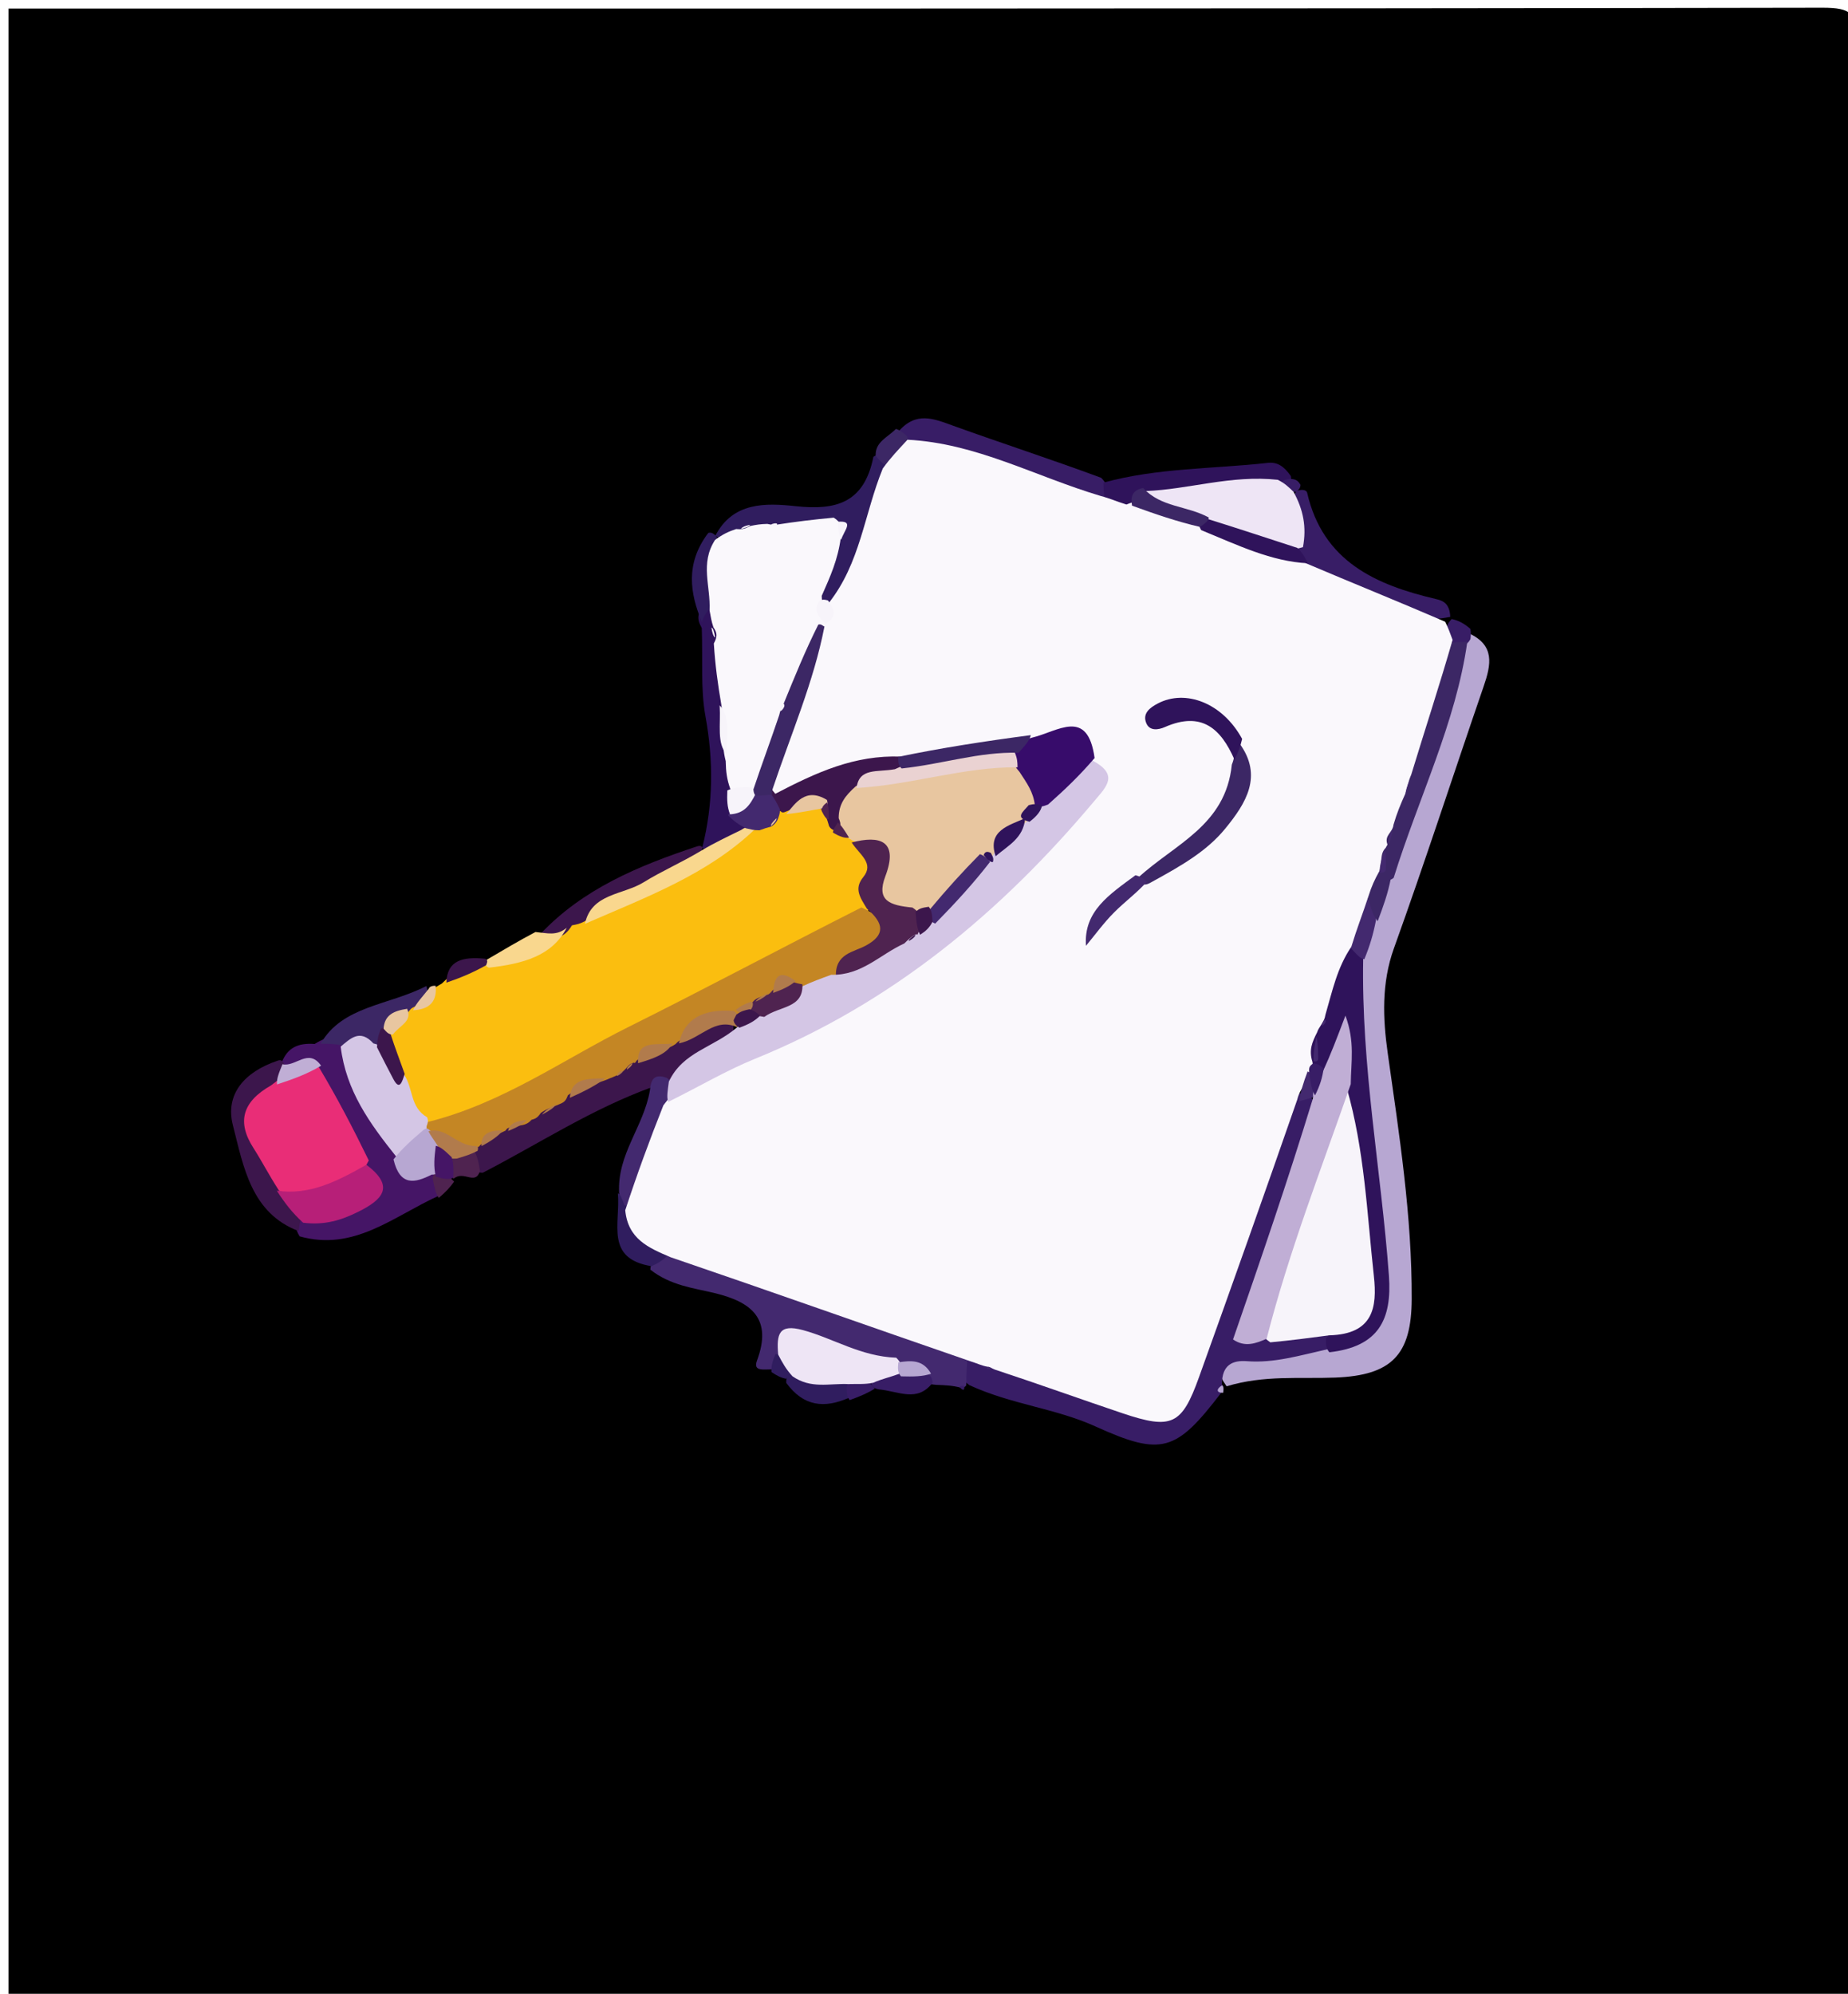 <svg version="1.1" id="Layer_1" xmlns="http://www.w3.org/2000/svg" xmlns:xlink="http://www.w3.org/1999/xlink" x="0px" y="0px"
	 width="100%" viewBox="0 0 216 233" enable-background="new 0 0 216 233" xml:space="preserve">
<path fill="#000000" opacity="1" stroke="none" 
	d="
M115,234 
	C76.667,234 38.833,234 1,234 
	C1,156.333 1,78.667 1,1 
	C71.667,1 142.333,1.032 213,0.904 
	C216.424,0.897 217.102,1.576 217.096,5 
	C216.97,80 216.97,155 217.096,230 
	C217.102,233.424 216.427,234.117 213,234.099 
	C180.5,233.933 148,234 115,234 
z"/>
<path fill="#FBBE0F" opacity="1" stroke="none" 
	d="
M50.889,115.384 
	C51.161,115.234 51.481,115.018 51.653,114.931 
	C52.99,113.601 54.306,112.633 56.438,112.504 
	C60.226,111.662 63.38,110.292 66.163,107.482 
	C66.65,107.168 66.862,107.071 67.402,106.851 
	C74.391,103.993 80.776,100.709 87.211,96.806 
	C87.608,96.419 87.755,96.253 88.145,95.864 
	C88.731,95.366 89.082,95.104 89.711,94.664 
	C90.167,94.355 90.356,94.239 90.847,93.98 
	C91.364,93.776 91.579,93.715 92.126,93.613 
	C93.354,93.526 94.247,93.539 95.467,93.721 
	C96.213,93.964 96.61,94.168 97.249,94.616 
	C97.681,94.957 97.847,95.101 98.238,95.482 
	C98.79,96.015 99.142,96.277 99.82,96.671 
	C100.311,96.971 100.498,97.113 100.924,97.518 
	C103.86,100.399 101.817,103.295 101.48,106.417 
	C97.925,110.704 92.917,111.899 88.525,114.012 
	C77.394,119.368 67.018,126.163 55.645,131.042 
	C53.943,131.772 52.335,132.525 50.066,132.071 
	C47.971,131.027 46.863,129.646 46.497,127.312 
	C46.409,125.165 45.058,123.838 44.809,121.771 
	C44.912,120.164 45.554,119.204 46.64,118.107 
	C46.995,117.68 47.149,117.523 47.584,117.202 
	C48.834,116.631 49.829,116.273 50.889,115.384 
z"/>
<path fill="#B7A7D2" opacity="1" stroke="none" 
	d="
M171.622,73.982 
	C174.774,75.38 174.283,77.684 173.419,80.194 
	C169.906,90.399 166.581,100.671 162.925,110.823 
	C161.454,114.907 161.637,119.064 162.196,123.027 
	C163.547,132.597 165.046,142.126 165.005,151.82 
	C164.978,158.332 162.667,160.728 156.071,160.985 
	C151.939,161.146 147.768,160.675 143.371,162.003 
	C141.32,159.186 142.914,157.891 145.62,157.643 
	C148.212,157.406 150.699,156.591 153.726,156.462 
	C158.802,155.776 160.459,152.815 160.521,148.439 
	C160.646,139.638 158.254,131.093 157.964,122.312 
	C157.867,119.378 157.497,116.409 157.572,113.04 
	C157.787,111.034 159.009,109.864 159.492,107.973 
	C160.123,105.912 160.527,104.194 160.849,102.073 
	C164.725,93.188 167.848,84.432 170.731,75.179 
	C171.001,74.606 171.15,74.398 171.622,73.982 
z"/>
<path fill="#381D66" opacity="1" stroke="none" 
	d="
M155.225,157.66 
	C151.924,158.399 148.912,159.315 145.75,159.072 
	C144.104,158.945 142.814,159.462 142.827,161.772 
	C143.035,162.163 142.999,162.079 143.042,162.064 
	C142.923,162.185 142.762,162.321 142.761,162.731 
	C137.478,169.631 135.833,170.233 128.033,166.692 
	C123.375,164.577 118.237,164.137 113.309,161.872 
	C112.361,161.231 112.169,160.497 112.439,159.3 
	C112.951,158.521 113.387,158.223 114.289,157.941 
	C115.206,157.792 115.733,157.795 116.64,157.914 
	C121.293,159.358 125.524,160.863 129.762,162.354 
	C135.765,164.466 136.912,163.911 138.96,157.992 
	C141.626,150.289 144.387,142.62 147.005,134.901 
	C147.699,132.855 148.286,130.76 149.925,128.746 
	C150.786,127.969 151.48,127.699 152.624,127.757 
	C155.028,129.551 154.634,131.574 153.859,133.733 
	C151.853,139.32 149.735,144.872 148.047,150.567 
	C147.633,151.964 146.019,153.465 148.347,154.971 
	C150.682,154.92 152.702,154.051 154.932,155.521 
	C155.486,156.272 155.558,156.787 155.225,157.66 
z"/>
<path fill="#43296F" opacity="1" stroke="none" 
	d="
M113.094,158.661 
	C112.978,159.752 112.964,160.451 112.948,161.496 
	C112.947,161.844 112.95,161.931 112.907,161.939 
	C112.744,162.092 112.622,162.237 112.315,162.168 
	C111.357,161.917 110.585,161.878 109.426,161.833 
	C108.833,161.781 108.628,161.736 108.126,161.583 
	C106.916,160.923 105.942,160.53 104.578,160.249 
	C100.387,159.874 96.841,157.394 92.51,158.59 
	C91.748,159.231 91.192,159.592 90.297,160.03 
	C89.287,160.009 87.993,160.308 88.476,159.01 
	C90.289,154.142 87.893,152.162 83.537,151.114 
	C81.038,150.512 78.39,150.233 76.014,148.375 
	C76.087,147.169 76.7,146.612 77.772,145.945 
	C79.973,145.205 81.759,145.58 83.487,146.123 
	C92.272,148.882 100.828,152.306 109.573,155.185 
	C111.148,155.703 112.599,156.524 113.094,158.661 
z"/>
<path fill="#451566" opacity="1" stroke="none" 
	d="
M51.199,139.775 
	C45.892,142.211 41.366,146.26 35.02,144.482 
	C34.749,143.998 34.64,143.795 34.584,143.252 
	C35.689,141.094 37.849,141.331 39.344,140.362 
	C40.568,139.569 42.936,139.61 41.893,136.776 
	C39.924,133.184 38.143,129.864 36.425,126.157 
	C35.874,125.043 35.129,124.938 34.002,124.865 
	C33.484,124.664 33.294,124.542 32.945,124.122 
	C33.613,122.446 34.823,121.855 36.777,122 
	C37.685,121.445 38.318,121.156 39.419,121.279 
	C42.923,124.984 44.035,129.753 46.881,133.926 
	C47.852,136.003 49.998,136.157 51.283,137.848 
	C51.549,138.604 51.534,139.058 51.199,139.775 
z"/>
<path fill="#3C164C" opacity="1" stroke="none" 
	d="
M76.237,127.033 
	C69.161,129.6 63.114,133.588 56.424,137.052 
	C55.761,137.068 55.445,136.745 55.085,136.016 
	C54.943,135.459 54.923,135.227 54.963,134.651 
	C55.111,134.094 55.202,133.882 55.499,133.393 
	C56.2,132.661 56.797,132.339 57.555,131.696 
	C57.96,131.346 58.126,131.213 58.564,130.923 
	C59.401,130.547 59.951,130.298 60.733,129.853 
	C61.318,129.501 61.657,129.309 62.247,128.971 
	C62.997,128.515 63.514,128.239 64.244,127.724 
	C64.845,127.316 65.211,127.112 65.885,126.799 
	C67.262,126.48 68.256,126.071 69.434,125.297 
	C69.857,124.977 70.032,124.858 70.473,124.575 
	C70.918,124.306 71.097,124.2 71.812,123.786 
	C72.532,123.378 72.714,123.279 73.179,123.043 
	C73.658,122.831 73.854,122.756 74.358,122.61 
	C75.728,122.331 76.664,121.855 77.804,121.026 
	C78.305,120.774 78.517,120.693 79.057,120.51 
	C81.358,119.778 83.166,118.175 85.709,119.628 
	C86.03,124.187 81.817,124.353 79.283,126.56 
	C78.168,126.837 77.342,126.867 76.237,127.033 
z"/>
<path fill="#301D5F" opacity="1" stroke="none" 
	d="
M83.607,62.613 
	C85.669,58.634 89.512,58.777 93.003,59.153 
	C97.676,59.657 101.006,58.815 102.088,53.378 
	C102.709,52.95 103.201,53.114 103.831,53.884 
	C104.387,60.429 102.87,65.98 97.958,70.588 
	C97.312,70.701 97.05,70.698 96.422,70.562 
	C94.126,68.389 95.364,66.299 96.019,63.953 
	C96.079,63.686 96.074,63.25 95.936,63.103 
	C94.657,62.738 93.531,63.053 92.08,63.084 
	C91.551,63.13 91.34,63.142 90.814,63.165 
	C90.081,63.188 89.664,63.2 88.933,63.249 
	C88.198,63.334 87.774,63.373 87.023,63.441 
	C85.791,63.524 84.908,63.425 83.607,62.613 
z"/>
<path fill="#381D66" opacity="1" stroke="none" 
	d="
M104.981,50.469 
	C107.063,48.019 109.147,48.934 111.39,49.744 
	C117.043,51.783 122.763,53.639 128.709,55.837 
	C129.366,56.508 129.53,56.992 129.279,57.918 
	C126.867,59.828 124.639,58.954 122.481,58.145 
	C117.22,56.174 111.891,54.403 106.225,52.391 
	C105.447,51.827 105.129,51.392 104.981,50.469 
z"/>
<path fill="#2F135B" opacity="1" stroke="none" 
	d="
M82.082,99.07 
	C83.407,93.8 83.383,88.82 82.454,83.691 
	C81.874,80.494 82.159,77.141 82.025,73.394 
	C81.355,72.206 81.527,71.528 82.502,70.796 
	C83.415,70.9 83.865,71.189 84.51,71.903 
	C85.068,72.689 85.312,73.181 85.637,74.09 
	C86.233,76.608 85.948,78.786 86.209,81.321 
	C86.009,83.463 85.965,85.203 86.603,87.272 
	C86.877,88.609 86.92,89.587 86.728,90.915 
	C86.588,91.94 86.569,92.621 86.731,93.625 
	C87.104,94.781 87.607,95.552 87.503,96.815 
	C86.497,98.53 84.962,98.967 83.21,99.601 
	C82.67,99.525 82.464,99.44 82.082,99.07 
z"/>
<path fill="#381D66" opacity="1" stroke="none" 
	d="
M151.545,57.363 
	C152.338,57.119 152.723,57.317 152.785,57.588 
	C154.627,65.615 160.791,68.358 167.873,70.012 
	C168.676,70.2 169.447,70.532 169.51,72.089 
	C163.1,73.35 157.924,70.494 152.433,67.494 
	C151.673,66.605 151.388,65.882 150.936,64.824 
	C150.868,62.252 149.748,60.016 151.545,57.363 
z"/>
<path fill="#3C164C" opacity="1" stroke="none" 
	d="
M35.147,142.546 
	C35.003,143.086 34.98,143.31 34.908,143.867 
	C29.35,141.763 28.461,136.344 27.219,131.489 
	C26.302,127.905 28.531,125.266 32.455,123.952 
	C32.786,123.823 32.954,123.961 33.041,124.025 
	C33.639,125.026 33.482,125.979 33.055,127.263 
	C29.492,130.958 31.781,134.096 33.43,137.578 
	C33.765,139.48 35.246,140.568 35.147,142.546 
z"/>
<path fill="#2F135B" opacity="1" stroke="none" 
	d="
M129.109,58.259 
	C128.997,57.494 128.983,57.097 128.966,56.402 
	C135.289,54.664 141.781,54.806 148.182,54.093 
	C149.275,53.972 150.056,54.454 150.88,55.633 
	C150.986,56.168 150.844,56.412 150.384,56.936 
	C145.589,59.006 140.801,57.527 135.858,58.576 
	C134.428,58.732 133.485,59.119 132.217,59.733 
	C130.742,59.921 129.843,59.562 129.109,58.259 
z"/>
<path fill="#3C164C" opacity="1" stroke="none" 
	d="
M68.283,107.694 
	C67.746,107.964 67.491,108.014 66.854,108.137 
	C65.896,109.728 64.765,109.845 63.174,109.137 
	C68.114,103.912 74.508,101.209 81.535,98.888 
	C81.905,98.786 82.032,98.941 82.09,99.023 
	C81.99,101.425 79.928,101.534 78.435,102.319 
	C75.15,104.045 71.809,105.666 68.283,107.694 
z"/>
<path fill="#3C2765" opacity="1" stroke="none" 
	d="
M40.1,122.199 
	C39.172,121.984 38.492,121.981 37.474,121.964 
	C40.046,117.517 45.38,117.522 49.825,115.232 
	C50.312,116.53 49.484,117.131 48.211,117.768 
	C47.94,117.933 48.002,117.996 47.975,117.961 
	C47.375,118.773 46.398,119.18 45.577,120.196 
	C45.086,120.987 44.938,121.61 44.33,122.337 
	C42.816,123.149 41.567,123.187 40.1,122.199 
z"/>
<path fill="#43296F" opacity="1" stroke="none" 
	d="
M75.961,127.437 
	C76.078,126.022 76.549,125.474 77.925,125.955 
	C78.846,126.567 79.182,127.281 79.343,128.508 
	C78.326,133.181 77.64,137.605 74.061,141.136 
	C72.619,141.326 72.556,140.539 72.365,139.402 
	C72.13,134.84 75.222,131.712 75.961,127.437 
z"/>
<path fill="#F9D78E" opacity="1" stroke="none" 
	d="
M62.587,108.914 
	C63.976,109.044 65.037,109.411 66.242,108.418 
	C64.526,111.727 61.14,112.623 57.129,113.087 
	C56.637,112.825 56.552,112.603 56.784,112.218 
	C58.816,111.029 60.531,110.003 62.587,108.914 
z"/>
<path fill="#301D5F" opacity="1" stroke="none" 
	d="
M72.221,139.453 
	C72.479,139.536 72.697,140.037 72.977,140.811 
	C75.33,142.267 77.259,143.81 78.119,146.628 
	C77.492,147.271 76.979,147.588 76.161,147.969 
	C70.684,147.09 72.526,142.988 72.221,139.453 
z"/>
<path fill="#301D5F" opacity="1" stroke="none" 
	d="
M83.252,70.755 
	C82.594,71.465 82.33,71.928 82.029,72.661 
	C80.651,69.37 80.072,65.841 82.786,62.281 
	C83.156,62.133 83.489,62.445 83.656,62.601 
	C85.58,65.382 85.478,67.966 83.252,70.755 
z"/>
<path fill="#301D5F" opacity="1" stroke="none" 
	d="
M99.233,163.346 
	C96.322,164.622 93.919,164.358 91.901,161.606 
	C91.877,161.04 91.996,160.816 92.434,160.381 
	C94.852,159.51 96.791,159.937 98.906,161.304 
	C99.464,162.022 99.551,162.508 99.233,163.346 
z"/>
<path fill="#381D66" opacity="1" stroke="none" 
	d="
M108.574,160.686 
	C108.92,160.859 108.98,161.343 109.009,161.585 
	C107.207,163.929 105.087,162.585 102.709,162.363 
	C102.152,162.248 101.945,162.096 101.773,161.559 
	C102.393,160.152 103.311,159.823 104.816,159.944 
	C106.235,160.016 107.27,160.044 108.574,160.686 
z"/>
<path fill="#4F2350" opacity="1" stroke="none" 
	d="
M55.409,134.453 
	C55.845,135.246 55.939,135.831 56.102,136.855 
	C55.53,138.581 54.224,136.733 53.028,137.739 
	C52.1,136.884 52.052,136.114 52.558,134.989 
	C53.483,134.166 54.245,134.043 55.409,134.453 
z"/>
<path fill="#3C2765" opacity="1" stroke="none" 
	d="
M104.726,50.123 
	C105.29,50.322 105.544,50.581 106.031,50.984 
	C106.571,52.975 105.599,53.93 103.592,54.405 
	C102.999,54.067 102.78,53.75 102.346,53.243 
	C102.308,51.632 103.681,51.161 104.726,50.123 
z"/>
<path fill="#3C164C" opacity="1" stroke="none" 
	d="
M56.714,112.037 
	C57.039,112.221 56.976,112.386 56.818,112.8 
	C55.319,113.641 53.917,114.235 52.17,114.836 
	C52.26,112.203 54.088,111.785 56.714,112.037 
z"/>
<path fill="#E8C6A0" opacity="1" stroke="none" 
	d="
M48.283,118.058 
	C48.639,117.236 49.338,116.539 50.117,115.543 
	C50.197,115.244 50.678,115.172 50.919,115.203 
	C51.089,116.882 50.36,117.965 48.283,118.058 
z"/>
<path fill="#301D5F" opacity="1" stroke="none" 
	d="
M90.169,160.338 
	C90.14,159.585 90.295,159.022 90.644,158.238 
	C92.002,158.187 92.481,158.934 92.404,160.376 
	C92.268,160.717 92.013,160.989 91.885,161.126 
	C91.29,161.018 90.822,160.773 90.169,160.338 
z"/>
<path fill="#381D66" opacity="1" stroke="none" 
	d="
M99.318,163.617 
	C99.008,163.266 98.99,162.868 98.948,162.172 
	C99.39,159.851 100.498,160.81 101.705,161.605 
	C101.902,161.894 102.132,162.144 102.246,162.272 
	C101.444,162.79 100.527,163.18 99.318,163.617 
z"/>
<path fill="#381D66" opacity="1" stroke="none" 
	d="
M171.873,73.501 
	C171.936,73.978 171.927,74.182 171.87,74.689 
	C171.497,75.34 171.094,75.519 170.29,75.461 
	C169.359,74.93 169.099,74.317 169.101,73.256 
	C169.27,72.788 169.386,72.661 169.675,72.343 
	C170.499,72.51 171.151,72.869 171.873,73.501 
z"/>
<path fill="#4F2350" opacity="1" stroke="none" 
	d="
M51.277,139.985 
	C50.888,139.418 50.796,138.796 50.572,137.719 
	C50.619,137.196 50.797,137.127 51.262,137.046 
	C51.927,137.119 52.262,137.288 52.752,137.754 
	C52.957,137.954 53.039,138.044 53.081,138.09 
	C52.607,138.733 52.091,139.331 51.277,139.985 
z"/>
<path fill="#381D66" opacity="1" stroke="none" 
	d="
M149.799,56.42 
	C150.021,56.069 150.242,56.042 150.796,55.969 
	C151.461,55.989 151.724,56.163 152.01,56.665 
	C151.985,57.013 151.867,57.138 151.572,57.451 
	C150.697,57.636 150.157,57.353 149.799,56.42 
z"/>
<path fill="#381D66" opacity="1" stroke="none" 
	d="
M112.178,162.12 
	C112.129,161.955 112.497,161.942 112.681,161.945 
	C112.75,162.244 112.728,162.715 112.178,162.12 
z"/>
<path fill="#B7A7D2" opacity="1" stroke="none" 
	d="
M142.962,162.765 
	C142.125,162.768 142.165,162.305 142.832,161.894 
	C143.085,162.048 143.001,162.526 142.962,162.765 
z"/>
<path fill="#E8C6A0" opacity="1" stroke="none" 
	d="
M99.767,98.272 
	C99.388,98.151 99.471,98.05 99.449,98.111 
	C98.685,97.725 98.166,97.075 97.576,95.94 
	C96.672,93.551 97.564,92.19 99.553,90.928 
	C105.857,89.928 111.636,88.067 118.128,88.61 
	C120.439,89.036 121.432,90.321 122.059,92.457 
	C122.164,93.689 121.975,94.464 121.462,95.552 
	C121.18,96.115 121.044,96.325 120.659,96.806 
	C119.489,97.783 118.478,98.389 117.658,99.704 
	C117.325,100.181 117.178,100.362 116.766,100.777 
	C116.302,101.134 116.102,101.258 115.589,101.545 
	C113.008,103.088 111.495,105.306 109.117,107.098 
	C108.281,107.368 107.779,107.438 106.881,107.488 
	C102.586,107.616 101.106,105.686 102.248,102.035 
	C102.941,99.821 101.615,99.158 99.767,98.272 
z"/>
<path fill="#C48624" opacity="1" stroke="none" 
	d="
M72.205,125.618 
	C71.887,125.755 71.531,125.939 71.336,125.988 
	C69.665,126.778 67.934,126.791 66.382,127.989 
	C66.16,128.58 65.985,128.772 65.552,128.965 
	C64.736,129.344 64.04,129.477 63.214,130.054 
	C62.851,130.584 62.619,130.739 62.127,130.855 
	C61.312,131.819 60.283,131.344 59.271,131.889 
	C59.06,132.149 59.103,132.069 59.108,132.114 
	C58.189,132.574 57.228,132.915 56.198,133.763 
	C55.973,133.967 55.999,134.001 55.984,133.984 
	C54.194,135.111 52.604,134.357 50.729,133.325 
	C50.272,133.001 50.112,132.841 49.803,132.374 
	C49.665,131.84 49.674,131.614 49.915,131.137 
	C58.694,128.972 65.758,123.85 73.418,120.034 
	C82.459,115.53 91.368,110.758 100.689,106.046 
	C104.48,107.802 104.797,109.375 102.169,111.475 
	C101.012,112.4 99.273,112.432 98.268,114.222 
	C97.389,115.343 96.519,115.817 95.193,116.185 
	C94.627,116.273 94.403,116.288 93.856,116.292 
	C92.947,116.237 92.369,116.085 91.533,116.292 
	C91.141,116.535 90.99,116.647 90.603,116.92 
	C90.03,117.275 89.687,117.457 89.088,117.797 
	C88.657,118.062 88.477,118.158 88.003,118.353 
	C87.108,118.632 86.519,118.857 85.572,118.965 
	C82.799,118.655 81.252,120.38 79.215,121.758 
	C78.974,121.979 78.992,121.997 78.991,121.985 
	C77.673,122.967 75.832,122.568 74.396,123.959 
	C74.244,124.269 74.129,124.246 74.139,124.188 
	C73.814,124.21 73.543,124.389 73.174,124.852 
	C73.012,125.039 73.001,124.996 73.019,125.008 
	C72.866,125.174 72.694,125.328 72.205,125.618 
z"/>
<path fill="#D4C6E5" opacity="1" stroke="none" 
	d="
M49.939,130.578 
	C50.079,131.044 50.013,131.201 49.865,131.6 
	C49.885,134.011 48.65,134.945 46.314,135.166 
	C43.225,131.292 40.445,127.483 39.82,122.308 
	C40.981,121.341 42.082,120.216 43.643,121.933 
	C45.714,122.416 45.991,124.197 47.189,125.529 
	C48.356,127.185 47.859,129.358 49.939,130.578 
z"/>
<path fill="#4F2350" opacity="1" stroke="none" 
	d="
M97.703,114.094 
	C97.615,111.412 99.752,111.294 101.223,110.49 
	C103.459,109.269 103.369,107.925 101.324,106.184 
	C100.516,104.851 99.796,103.857 100.902,102.497 
	C102.215,100.883 100.485,99.899 99.548,98.457 
	C102.814,97.59 105.072,98.22 103.48,102.407 
	C102.386,105.287 104.032,105.8 106.646,106.056 
	C107.522,106.648 107.899,107.184 108.028,108.218 
	C107.993,108.792 107.95,109.021 107.778,109.578 
	C107.423,110.327 107.158,110.721 106.625,111.371 
	C103.849,113.465 101.524,115.947 97.703,114.094 
z"/>
<path fill="#F9D78E" opacity="1" stroke="none" 
	d="
M68.368,107.962 
	C69.122,104.375 72.793,104.618 75.257,103.089 
	C77.329,101.802 79.597,100.831 81.963,99.413 
	C83.552,98.46 84.956,97.815 86.643,96.982 
	C87.279,96.546 87.656,96.511 88.23,96.911 
	C82.647,102.223 75.537,104.837 68.368,107.962 
z"/>
<path fill="#3C164C" opacity="1" stroke="none" 
	d="
M100.009,91.896 
	C98.798,92.992 98.021,93.953 98.029,95.621 
	C98.357,96.362 98.322,96.74 97.546,97.025 
	C97.2,96.985 96.886,96.621 96.858,96.382 
	C96.683,95.764 96.541,95.383 96.232,94.749 
	C94.632,93.472 93.339,94.286 91.736,94.898 
	C91.449,95.009 91.316,94.888 91.259,94.819 
	C90.386,94.537 89.909,93.974 89.593,92.831 
	C89.714,91.922 89.977,91.476 90.689,90.878 
	C95.115,87.909 99.403,85.92 104.855,87.464 
	C105.494,88.151 105.646,88.65 105.52,89.576 
	C104.037,91.444 101.881,90.68 100.009,91.896 
z"/>
<path fill="#43296F" opacity="1" stroke="none" 
	d="
M90.009,92.65 
	C90.544,93.342 90.787,93.798 91.115,94.502 
	C91.201,94.75 91.125,95.122 91.063,95.302 
	C90.899,95.877 90.713,96.229 90.147,96.589 
	C89.61,96.728 89.37,96.814 88.768,97.03 
	C88.086,97.039 87.767,96.917 87.188,96.795 
	C86.347,96.375 85.767,95.956 85.093,95.281 
	C85.914,94.202 86.386,92.958 87.893,92.247 
	C88.765,92.105 89.252,92.196 90.009,92.65 
z"/>
<path fill="#3C164C" opacity="1" stroke="none" 
	d="
M47.301,125.497 
	C46.991,126.448 46.707,127.514 45.955,126.064 
	C45.371,124.937 44.774,123.816 44.065,122.386 
	C44.078,121.54 44.209,121 44.507,120.237 
	C45.132,119.918 45.449,120.096 45.647,120.822 
	C46.18,122.485 46.712,123.836 47.301,125.497 
z"/>
<path fill="#E8C6A0" opacity="1" stroke="none" 
	d="
M91.895,95.138 
	C92.948,93.92 94.14,91.943 96.656,93.48 
	C96.791,93.946 96.744,94.208 96.298,94.444 
	C94.714,94.702 93.527,94.985 91.895,95.138 
z"/>
<path fill="#E8C6A0" opacity="1" stroke="none" 
	d="
M45.912,120.904 
	C45.428,120.893 45.208,120.651 44.832,120.21 
	C44.948,118.606 46.01,118.133 47.59,117.887 
	C48.22,119.398 46.774,119.761 45.912,120.904 
z"/>
<path fill="#4F2350" opacity="1" stroke="none" 
	d="
M97.348,97.284 
	C97.44,96.797 97.645,96.576 97.932,96.129 
	C98.384,96.491 98.717,97.046 99.239,97.887 
	C98.783,97.976 98.139,97.78 97.348,97.284 
z"/>
<path fill="#4F2350" opacity="1" stroke="none" 
	d="
M96.016,94.733 
	C96.101,94.244 96.292,94.057 96.656,93.773 
	C96.86,94.233 96.882,94.781 96.866,95.737 
	C96.597,95.778 96.364,95.412 96.016,94.733 
z"/>
<path fill="#E8C6A0" opacity="1" stroke="none" 
	d="
M90.117,96.538 
	C90.068,96.35 90.288,96.058 90.754,95.624 
	C90.796,95.799 90.59,96.116 90.117,96.538 
z"/>
<path fill="#2F135B" opacity="1" stroke="none" 
	d="
M155.381,158.028 
	C154.99,157.573 154.978,157.153 154.983,156.418 
	C158.198,153.133 158.36,149.454 158.037,145.36 
	C157.597,139.792 157.202,134.225 156.502,128.331 
	C155.942,127.099 157.601,125.46 155.199,125.231 
	C154.418,125.343 153.991,125.19 153.351,124.65 
	C152.706,123.708 152.599,122.968 152.523,121.833 
	C152.472,121.198 152.447,120.944 152.447,120.304 
	C152.552,119.411 152.665,118.91 152.914,118.044 
	C154.189,115.139 154.634,112.132 157.927,110.68 
	C158.853,110.756 159.229,111.074 159.333,111.959 
	C159.09,124.678 161.444,136.816 162.341,149.079 
	C162.717,154.226 161.116,157.381 155.381,158.028 
z"/>
<path fill="#3C2765" opacity="1" stroke="none" 
	d="
M169.568,75.098 
	C170.344,75.021 170.766,75.015 171.505,75 
	C170.163,84.48 165.85,93.112 162.897,102.581 
	C162.524,102.901 162.299,102.873 161.786,102.659 
	C161.045,101.937 160.808,101.308 160.682,100.288 
	C160.675,99.735 160.689,99.514 160.771,98.974 
	C161.05,98.055 161.376,97.499 161.536,96.557 
	C161.795,95.236 162.19,94.271 162.446,92.94 
	C162.634,91.991 162.805,91.363 162.966,90.382 
	C165.212,85.137 164.538,79.038 169.568,75.098 
z"/>
<path fill="#43296F" opacity="1" stroke="none" 
	d="
M159.468,112.092 
	C158.98,112.006 158.736,111.682 158.242,111.181 
	C156.025,108.828 156.761,106.915 158.945,104.938 
	C160.909,104.899 160.764,106.076 160.826,107.558 
	C160.492,109.255 160.102,110.554 159.468,112.092 
z"/>
<path fill="#3C2765" opacity="1" stroke="none" 
	d="
M161.03,107.645 
	C160.6,107.184 160.318,106.413 160.008,105.323 
	C159.299,104.077 159.599,103.2 160.378,102.085 
	C160.866,101.76 161.094,101.686 161.639,101.784 
	C162.092,102.114 162.229,102.272 162.558,102.68 
	C162.226,104.398 161.702,105.867 161.03,107.645 
z"/>
<path fill="#FAF8FC" opacity="1" stroke="none" 
	d="
M161.242,101.77 
	C160.67,102.794 160.313,103.574 159.967,104.68 
	C159.285,106.763 158.591,108.522 157.945,110.643 
	C156.275,113.117 155.752,115.748 154.919,118.59 
	C154.841,119.112 154.701,119.26 154.465,119.697 
	C154.224,120.11 154.079,120.232 153.949,120.639 
	C153.369,121.794 152.96,122.704 153.403,124.089 
	C153.481,124.599 153.488,124.806 153.423,125.318 
	C152.814,126.499 151.949,127.155 151.631,128.489 
	C147.8,139.522 143.984,150.251 140.133,160.967 
	C138.136,166.522 136.959,167.089 131.22,165.161 
	C126.352,163.525 121.52,161.778 116.292,160.055 
	C115.829,159.879 115.747,159.73 115.452,159.722 
	C114.762,159.606 114.285,159.349 113.4,159.073 
	C101.59,155.002 90.187,150.949 78.394,146.925 
	C75.759,145.811 73.401,144.776 73.08,141.432 
	C74.464,137.208 75.888,133.332 77.536,129.173 
	C79.998,125.865 83.12,123.991 86.424,122.416 
	C92.126,119.699 97.562,116.475 103.289,113.799 
	C107.996,111.601 112.032,108.528 115.282,104.309 
	C118.118,100.629 121.533,97.404 124.831,94.105 
	C125.9,93.037 127.848,92.249 126.791,89.781 
	C125.388,86.539 122.854,87.654 120.323,87.56 
	C115.122,87.159 110.533,89.782 105.317,88.416 
	C99.857,88.212 95.394,90.277 90.621,92.765 
	C88.893,90.84 89.907,88.999 90.443,87.132 
	C91.668,82.863 93.687,78.879 95.085,74.288 
	C95.584,72.847 96.041,71.784 96.836,70.506 
	C100.575,65.8 100.996,60.109 103.181,54.751 
	C104.105,53.471 104.992,52.559 106.072,51.387 
	C114.104,51.791 120.941,55.656 128.631,57.952 
	C129.785,58.258 130.559,58.624 131.666,58.959 
	C134.95,57.552 137.273,59.695 140.236,60.409 
	C144.605,62.007 148.764,63.159 152.661,65.832 
	C158.193,68.183 163.432,70.289 168.913,72.655 
	C169.317,73.453 169.481,73.992 169.783,74.779 
	C168.261,80.068 166.601,85.108 164.95,90.523 
	C164.583,91.37 164.508,91.945 164.258,92.756 
	C163.686,94.017 163.269,95.034 162.874,96.383 
	C162.783,97.32 161.761,97.601 162.171,98.695 
	C162.06,98.958 161.961,99.007 161.985,99.057 
	C161.24,99.78 161.6,100.711 161.242,101.77 
z"/>
<path fill="#F7F4FA" opacity="1" stroke="none" 
	d="
M157.393,127.082 
	C159.496,134.355 159.776,141.775 160.582,149.126 
	C160.981,152.768 160.516,155.909 155.384,156.047 
	C152.958,156.369 150.915,156.635 148.479,156.866 
	C146.823,155.728 146.585,154.433 147.105,152.834 
	C149.678,144.915 152.982,137.241 155.028,129.143 
	C155.268,128.193 155.993,127.43 157.393,127.082 
z"/>
<path fill="#C0AED5" opacity="1" stroke="none" 
	d="
M157.88,126.69 
	C154.398,136.717 150.669,146.21 148.047,156.446 
	C146.804,156.996 145.503,157.484 144.12,156.53 
	C147.28,147.394 150.451,138.228 153.463,128.354 
	C153.169,126.657 153.769,126.025 154.634,125.186 
	C155.544,123.206 156.213,121.443 157.26,118.683 
	C158.393,121.79 157.908,124.064 157.88,126.69 
z"/>
<path fill="#43296F" opacity="1" stroke="none" 
	d="
M151.857,128.7 
	C151.983,127.667 152.334,126.534 152.838,125.201 
	C153.658,125.661 153.758,126.456 153.489,127.744 
	C153.443,128.162 153.502,128.199 153.506,128.232 
	C153.035,128.377 152.559,128.489 151.857,128.7 
z"/>
<path fill="#43296F" opacity="1" stroke="none" 
	d="
M115.342,159.923 
	C115.392,159.693 115.568,159.664 115.839,159.903 
	C115.912,160.029 115.445,159.981 115.342,159.923 
z"/>
<path fill="#EEE5F5" opacity="1" stroke="none" 
	d="
M102.063,161.59 
	C101.06,161.802 100.217,161.711 99.15,161.746 
	C96.933,161.646 94.799,162.34 92.628,160.834 
	C91.87,160.006 91.473,159.295 90.957,158.302 
	C90.747,155.882 91.035,154.673 93.853,155.438 
	C97.397,156.4 100.622,158.518 104.759,158.663 
	C105.378,159.293 105.504,159.745 105.162,160.522 
	C104.014,160.956 103.119,161.121 102.063,161.59 
z"/>
<path fill="#B7A7D2" opacity="1" stroke="none" 
	d="
M105.308,160.842 
	C104.917,160.365 104.925,159.939 105,159.2 
	C106.402,159.012 107.857,158.803 108.825,160.533 
	C107.849,160.87 106.779,160.882 105.308,160.842 
z"/>
<path fill="#E92D77" opacity="1" stroke="none" 
	d="
M32.616,139.144 
	C31.408,137.273 30.591,135.666 29.622,134.157 
	C27.675,131.123 28.31,128.762 31.669,126.848 
	C33.397,125.472 35.018,124.709 37.269,124.704 
	C39.433,128.327 41.238,131.788 43.101,135.607 
	C40.576,140.65 37.995,141.53 32.616,139.144 
z"/>
<path fill="#B71F78" opacity="1" stroke="none" 
	d="
M32.353,139.145 
	C36.123,139.7 39.331,138.105 42.818,136.115 
	C46.222,138.662 44.713,140.205 41.854,141.619 
	C39.921,142.575 37.998,143.207 35.43,142.888 
	C34.154,141.726 33.283,140.59 32.353,139.145 
z"/>
<path fill="#B7A7D2" opacity="1" stroke="none" 
	d="
M45.993,135.486 
	C47.052,134.161 48.156,133.192 49.522,132.032 
	C49.783,131.842 49.948,131.871 50.02,131.914 
	C50.663,132.45 51.349,132.819 51.846,133.865 
	C51.971,135.246 52.057,136.274 50.929,137.207 
	C50.561,137.303 50.509,137.252 50.475,137.259 
	C48.497,138.263 46.745,138.667 45.993,135.486 
z"/>
<path fill="#C0AED5" opacity="1" stroke="none" 
	d="
M37.532,124.537 
	C35.995,125.472 34.364,126.078 32.376,126.729 
	C32.315,126.064 32.61,125.355 33.017,124.368 
	C34.549,124.727 36.05,122.423 37.532,124.537 
z"/>
<path fill="#D4C6E5" opacity="1" stroke="none" 
	d="
M127.599,88.828 
	C130.879,90.534 129.298,91.951 127.905,93.611 
	C116.96,106.656 104.195,117.254 88.248,123.732 
	C84.869,125.104 81.701,126.996 78.097,128.77 
	C77.899,128.182 78.039,127.471 78.179,126.397 
	C79.819,122.915 83.306,122.467 86.147,120.064 
	C86.788,118.808 87.342,118.406 88.291,117.96 
	C90.218,117.006 91.711,115.942 93.758,115.27 
	C94.945,114.72 95.868,114.385 97.152,113.915 
	C100.709,114.002 102.81,111.573 105.703,110.248 
	C106.201,109.756 106.47,109.516 107.001,109.203 
	C107.26,109.125 107.169,109.223 107.222,109.264 
	C107.459,108.647 107.869,108.109 108.459,107.307 
	C110.884,105.438 112.562,103.277 114.798,101.208 
	C115.202,100.811 115.365,100.654 115.78,100.269 
	C116.031,100.041 116.002,100 116.019,100.02 
	C116.92,98.557 117.996,97.256 119.784,96.202 
	C120.047,96.02 120.006,95.994 120.017,96.015 
	C120.504,95.307 121.002,94.592 121.662,93.584 
	C122.86,90.824 124.352,88.896 127.599,88.828 
z"/>
<path fill="#B17B4C" opacity="1" stroke="none" 
	d="
M79.351,121.932 
	C79.998,119.037 82.172,117.865 85.786,118.148 
	C86.555,118.742 86.573,119.149 86.275,119.817 
	C86.089,120.071 86.161,120.022 86.189,120.055 
	C83.537,118.818 81.926,121.411 79.351,121.932 
z"/>
<path fill="#B17B4C" opacity="1" stroke="none" 
	d="
M51.145,133.882 
	C50.699,133.158 50.381,132.8 50.077,132.2 
	C52.174,131.644 53.293,133.902 55.615,133.93 
	C55.969,133.968 55.88,134.321 55.816,134.491 
	C55.085,134.876 54.419,135.092 53.411,135.388 
	C52.17,135.504 51.668,134.955 51.145,133.882 
z"/>
<path fill="#B17B4C" opacity="1" stroke="none" 
	d="
M74.58,124.247 
	C74.402,121.518 76.549,122.146 78.597,121.956 
	C77.892,123.196 76.4,123.702 74.58,124.247 
z"/>
<path fill="#B17B4C" opacity="1" stroke="none" 
	d="
M66.603,128.295 
	C66.762,126.017 68.589,126.051 70.753,126.015 
	C69.742,126.779 68.343,127.523 66.603,128.295 
z"/>
<path fill="#B17B4C" opacity="1" stroke="none" 
	d="
M56.287,133.935 
	C56.19,132.567 57.097,132.055 58.763,132.115 
	C58.276,132.741 57.439,133.322 56.287,133.935 
z"/>
<path fill="#B17B4C" opacity="1" stroke="none" 
	d="
M59.389,132.165 
	C59.537,131.288 60.331,130.984 61.585,130.897 
	C61.185,131.323 60.451,131.752 59.389,132.165 
z"/>
<path fill="#B17B4C" opacity="1" stroke="none" 
	d="
M63.359,130.261 
	C63.564,129.926 64.098,129.499 64.998,129.052 
	C64.806,129.411 64.247,129.791 63.359,130.261 
z"/>
<path fill="#B17B4C" opacity="1" stroke="none" 
	d="
M72.139,125.745 
	C72.061,125.482 72.294,125.278 72.812,125.081 
	C72.823,125.259 72.607,125.497 72.139,125.745 
z"/>
<path fill="#B17B4C" opacity="1" stroke="none" 
	d="
M73.28,124.995 
	C73.232,124.791 73.452,124.543 73.911,124.213 
	C73.949,124.404 73.748,124.677 73.28,124.995 
z"/>
<path fill="#FAF8FC" opacity="1" stroke="none" 
	d="
M82.937,71.333 
	C83.079,68.484 81.789,65.873 83.577,63.097 
	C84.475,62.44 85.127,62.123 86.052,61.821 
	C86.725,61.895 87.085,61.802 87.684,61.471 
	C88.423,61.315 88.883,61.243 89.689,61.225 
	C90.197,61.323 90.36,61.368 90.755,61.315 
	C92.997,60.968 95.007,60.718 97.449,60.494 
	C98.328,61.045 98.522,61.651 98.281,62.796 
	C97.932,65.433 97.043,67.369 96.044,69.635 
	C96.051,70.89 96.64,71.693 96.368,72.953 
	C94.633,75.801 94.37,78.863 92.91,81.831 
	C92.551,82.574 92.336,82.999 92.061,83.791 
	C90.636,86.787 90.807,90.039 88.29,92.456 
	C87.162,92.877 86.416,92.86 85.376,92.24 
	C84.959,91.089 84.846,90.182 84.824,88.942 
	C84.248,86.713 84.613,84.736 84.318,82.406 
	C83.886,79.865 83.594,77.719 83.434,75.198 
	C83.849,74.414 83.861,74.006 83.385,73.304 
	C83.143,72.561 83.079,72.113 82.937,71.333 
z"/>
<path fill="#F7F4FA" opacity="1" stroke="none" 
	d="
M96.508,72.899 
	C95.631,72.076 95.008,71.31 95.819,70.177 
	C96.181,70.027 96.35,70.064 96.772,70.163 
	C97.468,71.123 97.948,72.021 96.508,72.899 
z"/>
<path fill="#F7F4FA" opacity="1" stroke="none" 
	d="
M98.323,63.075 
	C98.047,62.646 97.998,62.039 97.916,60.975 
	C99.935,60.797 98.621,62.021 98.323,63.075 
z"/>
<path fill="#F7F4FA" opacity="1" stroke="none" 
	d="
M87.663,61.327 
	C87.609,61.523 87.255,61.66 86.613,61.816 
	C86.671,61.646 87.016,61.456 87.663,61.327 
z"/>
<path fill="#F7F4FA" opacity="1" stroke="none" 
	d="
M90.745,61.166 
	C90.988,61.217 90.659,61.472 90.659,61.472 
	C90.659,61.472 90.254,61.458 90.144,61.368 
	C90.035,61.278 90.503,61.114 90.745,61.166 
z"/>
<path fill="#F7F4FA" opacity="1" stroke="none" 
	d="
M85.012,92.371 
	C85.81,91.999 86.549,92.002 87.658,92.007 
	C88.199,92.158 88.372,92.307 88.339,92.728 
	C87.645,94.131 86.977,95.067 85.328,95.164 
	C84.984,94.266 84.969,93.506 85.012,92.371 
z"/>
<path fill="#F7F4FA" opacity="1" stroke="none" 
	d="
M84.116,82.427 
	C85.394,83.787 84.914,85.794 84.936,88.169 
	C83.754,86.817 84.259,84.777 84.116,82.427 
z"/>
<path fill="#F7F4FA" opacity="1" stroke="none" 
	d="
M83.155,73.33 
	C83.346,73.402 83.485,73.795 83.595,74.506 
	C83.412,74.432 83.257,74.041 83.155,73.33 
z"/>
<path fill="#EEE5F5" opacity="1" stroke="none" 
	d="
M149.355,56.07 
	C150.188,56.489 150.577,56.882 151.18,57.457 
	C152.345,59.568 152.733,61.608 152.294,63.941 
	C148.184,65.187 145.212,62.773 141.55,61.57 
	C138.665,60.356 135.74,60.061 133.869,57.386 
	C138.949,57.203 143.856,55.478 149.355,56.07 
z"/>
<path fill="#2F135B" opacity="1" stroke="none" 
	d="
M141.174,60.651 
	C144.804,61.791 148.038,62.858 151.637,64.028 
	C152.256,64.61 152.509,65.09 152.858,65.824 
	C148.601,65.614 144.713,63.724 140.395,61.948 
	C139.945,61.185 140.187,60.778 141.174,60.651 
z"/>
<path fill="#3C2765" opacity="1" stroke="none" 
	d="
M141.292,60.477 
	C141.212,60.936 140.853,61.147 140.272,61.579 
	C137.578,60.953 135.105,60.106 132.315,59.093 
	C132.139,58.097 132.305,57.285 133.61,57.027 
	C135.724,59.314 138.689,59.066 141.292,60.477 
z"/>
<path fill="#451566" opacity="1" stroke="none" 
	d="
M50.939,133.901 
	C51.521,134.011 52.024,134.507 52.798,135.236 
	C53.045,136.09 53.021,136.711 52.977,137.643 
	C52.408,137.868 51.859,137.783 50.936,137.5 
	C50.661,136.297 50.76,135.291 50.939,133.901 
z"/>
<path fill="#370C6B" opacity="1" stroke="none" 
	d="
M127.939,88.586 
	C126.206,90.61 124.502,92.242 122.505,94.014 
	C121.919,94.245 121.627,94.337 120.966,94.155 
	C120.788,92.512 119.997,91.49 119.151,90.184 
	C118.622,89.589 118.4,89.174 118.254,88.361 
	C118.54,86.913 119.364,86.551 120.638,86.199 
	C123.64,85.497 127.128,82.651 127.939,88.586 
z"/>
<path fill="#EAD2D2" opacity="1" stroke="none" 
	d="
M118.59,87.886 
	C118.898,88.601 118.92,88.989 118.936,89.668 
	C112.684,89.604 106.724,91.691 100.117,92.091 
	C100.406,89.68 102.517,90.272 104.603,89.888 
	C109.205,87.748 113.676,87.188 118.59,87.886 
z"/>
<path fill="#43296F" opacity="1" stroke="none" 
	d="
M115.717,100.724 
	C113.775,103.232 111.69,105.505 109.309,107.932 
	C108.642,107.668 108.478,107.183 108.692,106.269 
	C110.652,103.925 112.441,101.94 114.538,99.818 
	C115.047,99.988 115.287,100.26 115.717,100.724 
z"/>
<path fill="#2F135B" opacity="1" stroke="none" 
	d="
M119.827,95.614 
	C119.627,97.942 117.879,98.77 116.373,100.058 
	C115.36,97.05 117.943,96.468 119.827,95.614 
z"/>
<path fill="#3C164C" opacity="1" stroke="none" 
	d="
M108.556,105.965 
	C108.905,106.392 108.945,106.874 108.999,107.72 
	C108.614,108.445 108.216,108.805 107.546,109.235 
	C107.192,108.528 107.109,107.752 107.017,106.586 
	C107.422,106.137 107.835,106.079 108.556,105.965 
z"/>
<path fill="#2F135B" opacity="1" stroke="none" 
	d="
M120.245,94.087 
	C120.867,93.921 121.137,93.961 121.809,94.078 
	C121.69,94.777 121.168,95.4 120.337,96.03 
	C118.549,95.566 119.553,94.904 120.245,94.087 
z"/>
<path fill="#2F135B" opacity="1" stroke="none" 
	d="
M116.041,100.755 
	C115.609,100.694 115.359,100.429 114.978,99.922 
	C115.1,99.557 115.354,99.434 115.819,99.676 
	C116.095,100.211 116.159,100.381 116.041,100.755 
z"/>
<path fill="#4F2350" opacity="1" stroke="none" 
	d="
M93.787,115.028 
	C93.913,117.866 91.118,117.536 89.332,118.837 
	C88.635,118.751 88.277,118.606 87.767,118.211 
	C87.611,117.773 87.609,117.58 87.844,117.222 
	C88.081,117.056 88.031,117.012 88.023,117.044 
	C88.407,116.569 89.009,116.515 89.812,116.202 
	C90.059,116.044 89.993,116.023 90.017,116.048 
	C90.648,115.287 91.463,114.852 92.758,114.777 
	C93.093,114.894 93.553,114.999 93.787,115.028 
z"/>
<path fill="#B17B4C" opacity="1" stroke="none" 
	d="
M92.993,114.652 
	C92.294,115.259 91.494,115.624 90.368,116.031 
	C90.451,114.592 90.788,112.985 92.993,114.652 
z"/>
<path fill="#B17B4C" opacity="1" stroke="none" 
	d="
M87.782,117.063 
	C88.081,117.056 88.005,117.482 87.938,117.687 
	C87.633,118.277 87.295,118.493 86.542,118.387 
	C86.245,118.261 86.092,118.09 86.016,118.002 
	C86.455,117.633 86.968,117.351 87.782,117.063 
z"/>
<path fill="#B17B4C" opacity="1" stroke="none" 
	d="
M89.758,116.061 
	C89.579,116.374 89.099,116.705 88.317,117.056 
	C88.495,116.744 88.975,116.411 89.758,116.061 
z"/>
<path fill="#3C164C" opacity="1" stroke="none" 
	d="
M107.009,109.221 
	C107.014,109.398 106.768,109.672 106.23,109.973 
	C106.21,109.773 106.484,109.545 107.009,109.221 
z"/>
<path fill="#3C2765" opacity="1" stroke="none" 
	d="
M88.494,92.99 
	C88.134,93.001 88.089,92.504 88.058,92.257 
	C89.035,89.324 90.043,86.639 91.071,83.59 
	C91.199,83.03 91.307,82.833 91.556,82.329 
	C92.897,79.049 94.098,76.076 95.646,72.991 
	C95.994,72.88 96.191,73.174 96.364,73.216 
	C95.109,79.682 92.479,85.706 90.257,92.341 
	C90.181,92.791 90.278,92.801 90.29,92.843 
	C89.82,92.917 89.337,92.948 88.494,92.99 
z"/>
<path fill="#3C2765" opacity="1" stroke="none" 
	d="
M119.056,87.966 
	C114.403,87.841 110.156,89.3 105.387,89.804 
	C104.982,89.433 104.982,89.075 104.983,88.449 
	C110.008,87.404 115.032,86.628 120.48,85.908 
	C120.348,86.549 119.792,87.135 119.056,87.966 
z"/>
<path fill="#381D66" opacity="1" stroke="none" 
	d="
M153.703,128.012 
	C153.315,127.374 153.187,126.587 153.025,125.399 
	C152.99,124.803 152.988,124.606 153.509,124.263 
	C154.163,124.356 154.332,124.564 154.708,124.854 
	C154.571,125.933 154.267,126.898 153.703,128.012 
z"/>
<path fill="#43296F" opacity="1" stroke="none" 
	d="
M154.076,123.715 
	C154.032,124.115 153.698,124.054 153.534,124.008 
	C153.504,123.097 153.638,122.233 153.868,121.146 
	C154.016,121.721 154.068,122.518 154.076,123.715 
z"/>
<path fill="#43296F" opacity="1" stroke="none" 
	d="
M154.562,119.883 
	C154.481,119.745 154.597,119.504 154.849,119.115 
	C155.054,119.277 154.979,119.549 154.562,119.883 
z"/>
<path fill="#43296F" opacity="1" stroke="none" 
	d="
M162.276,98.734 
	C162.243,98.314 162.425,97.671 162.752,96.871 
	C162.762,97.313 162.627,97.912 162.276,98.734 
z"/>
<path fill="#43296F" opacity="1" stroke="none" 
	d="
M161.26,102.002 
	C161.238,101.217 161.447,100.421 161.833,99.366 
	C162.005,99.819 162.003,100.532 161.978,101.6 
	C161.955,101.956 161.492,101.991 161.26,102.002 
z"/>
<path fill="#43296F" opacity="1" stroke="none" 
	d="
M164.306,92.786 
	C164.274,92.459 164.445,91.918 164.788,91.138 
	C164.81,91.457 164.66,92.015 164.306,92.786 
z"/>
<path fill="#3C2765" opacity="1" stroke="none" 
	d="
M144.885,86.891 
	C147.643,90.686 145.635,93.871 143.212,96.831 
	C141,99.536 137.946,101.238 134.635,103.061 
	C133.816,103.556 133.402,103.489 133.043,102.555 
	C137.325,98.609 143.262,96.48 143.979,89.356 
	C144.386,88.393 144.22,87.654 144.885,86.891 
z"/>
<path fill="#2F135B" opacity="1" stroke="none" 
	d="
M145.184,86.35 
	C144.953,87.318 144.733,87.923 144.284,88.759 
	C142.698,85.14 140.449,83.081 136.15,84.967 
	C135.393,85.299 134.381,85.45 133.988,84.527 
	C133.494,83.37 134.407,82.695 135.316,82.216 
	C138.58,80.495 142.912,82.161 145.184,86.35 
z"/>
<path fill="#43296F" opacity="1" stroke="none" 
	d="
M132.711,102.285 
	C133.29,102.408 133.558,102.649 134.066,103.017 
	C132.938,104.296 131.485,105.363 130.225,106.623 
	C129.013,107.835 127.999,109.245 126.933,110.526 
	C126.641,106.486 129.666,104.539 132.711,102.285 
z"/>
<path fill="#3C164C" opacity="1" stroke="none" 
	d="
M86.078,118.567 
	C86.605,118.172 86.964,118.082 87.597,117.943 
	C88.14,118.094 88.411,118.295 88.837,118.695 
	C88.241,119.306 87.489,119.718 86.413,120.1 
	C85.973,119.816 85.823,119.57 85.754,119.303 
	C85.723,119.181 85.854,119.018 86.078,118.567 
z"/>
<path fill="#F7F4FA" opacity="1" stroke="none" 
	d="
M91.551,82.199 
	C91.783,82.366 91.717,82.677 91.294,83.091 
	C91.13,82.919 91.235,82.635 91.551,82.199 
z"/>
</svg>
